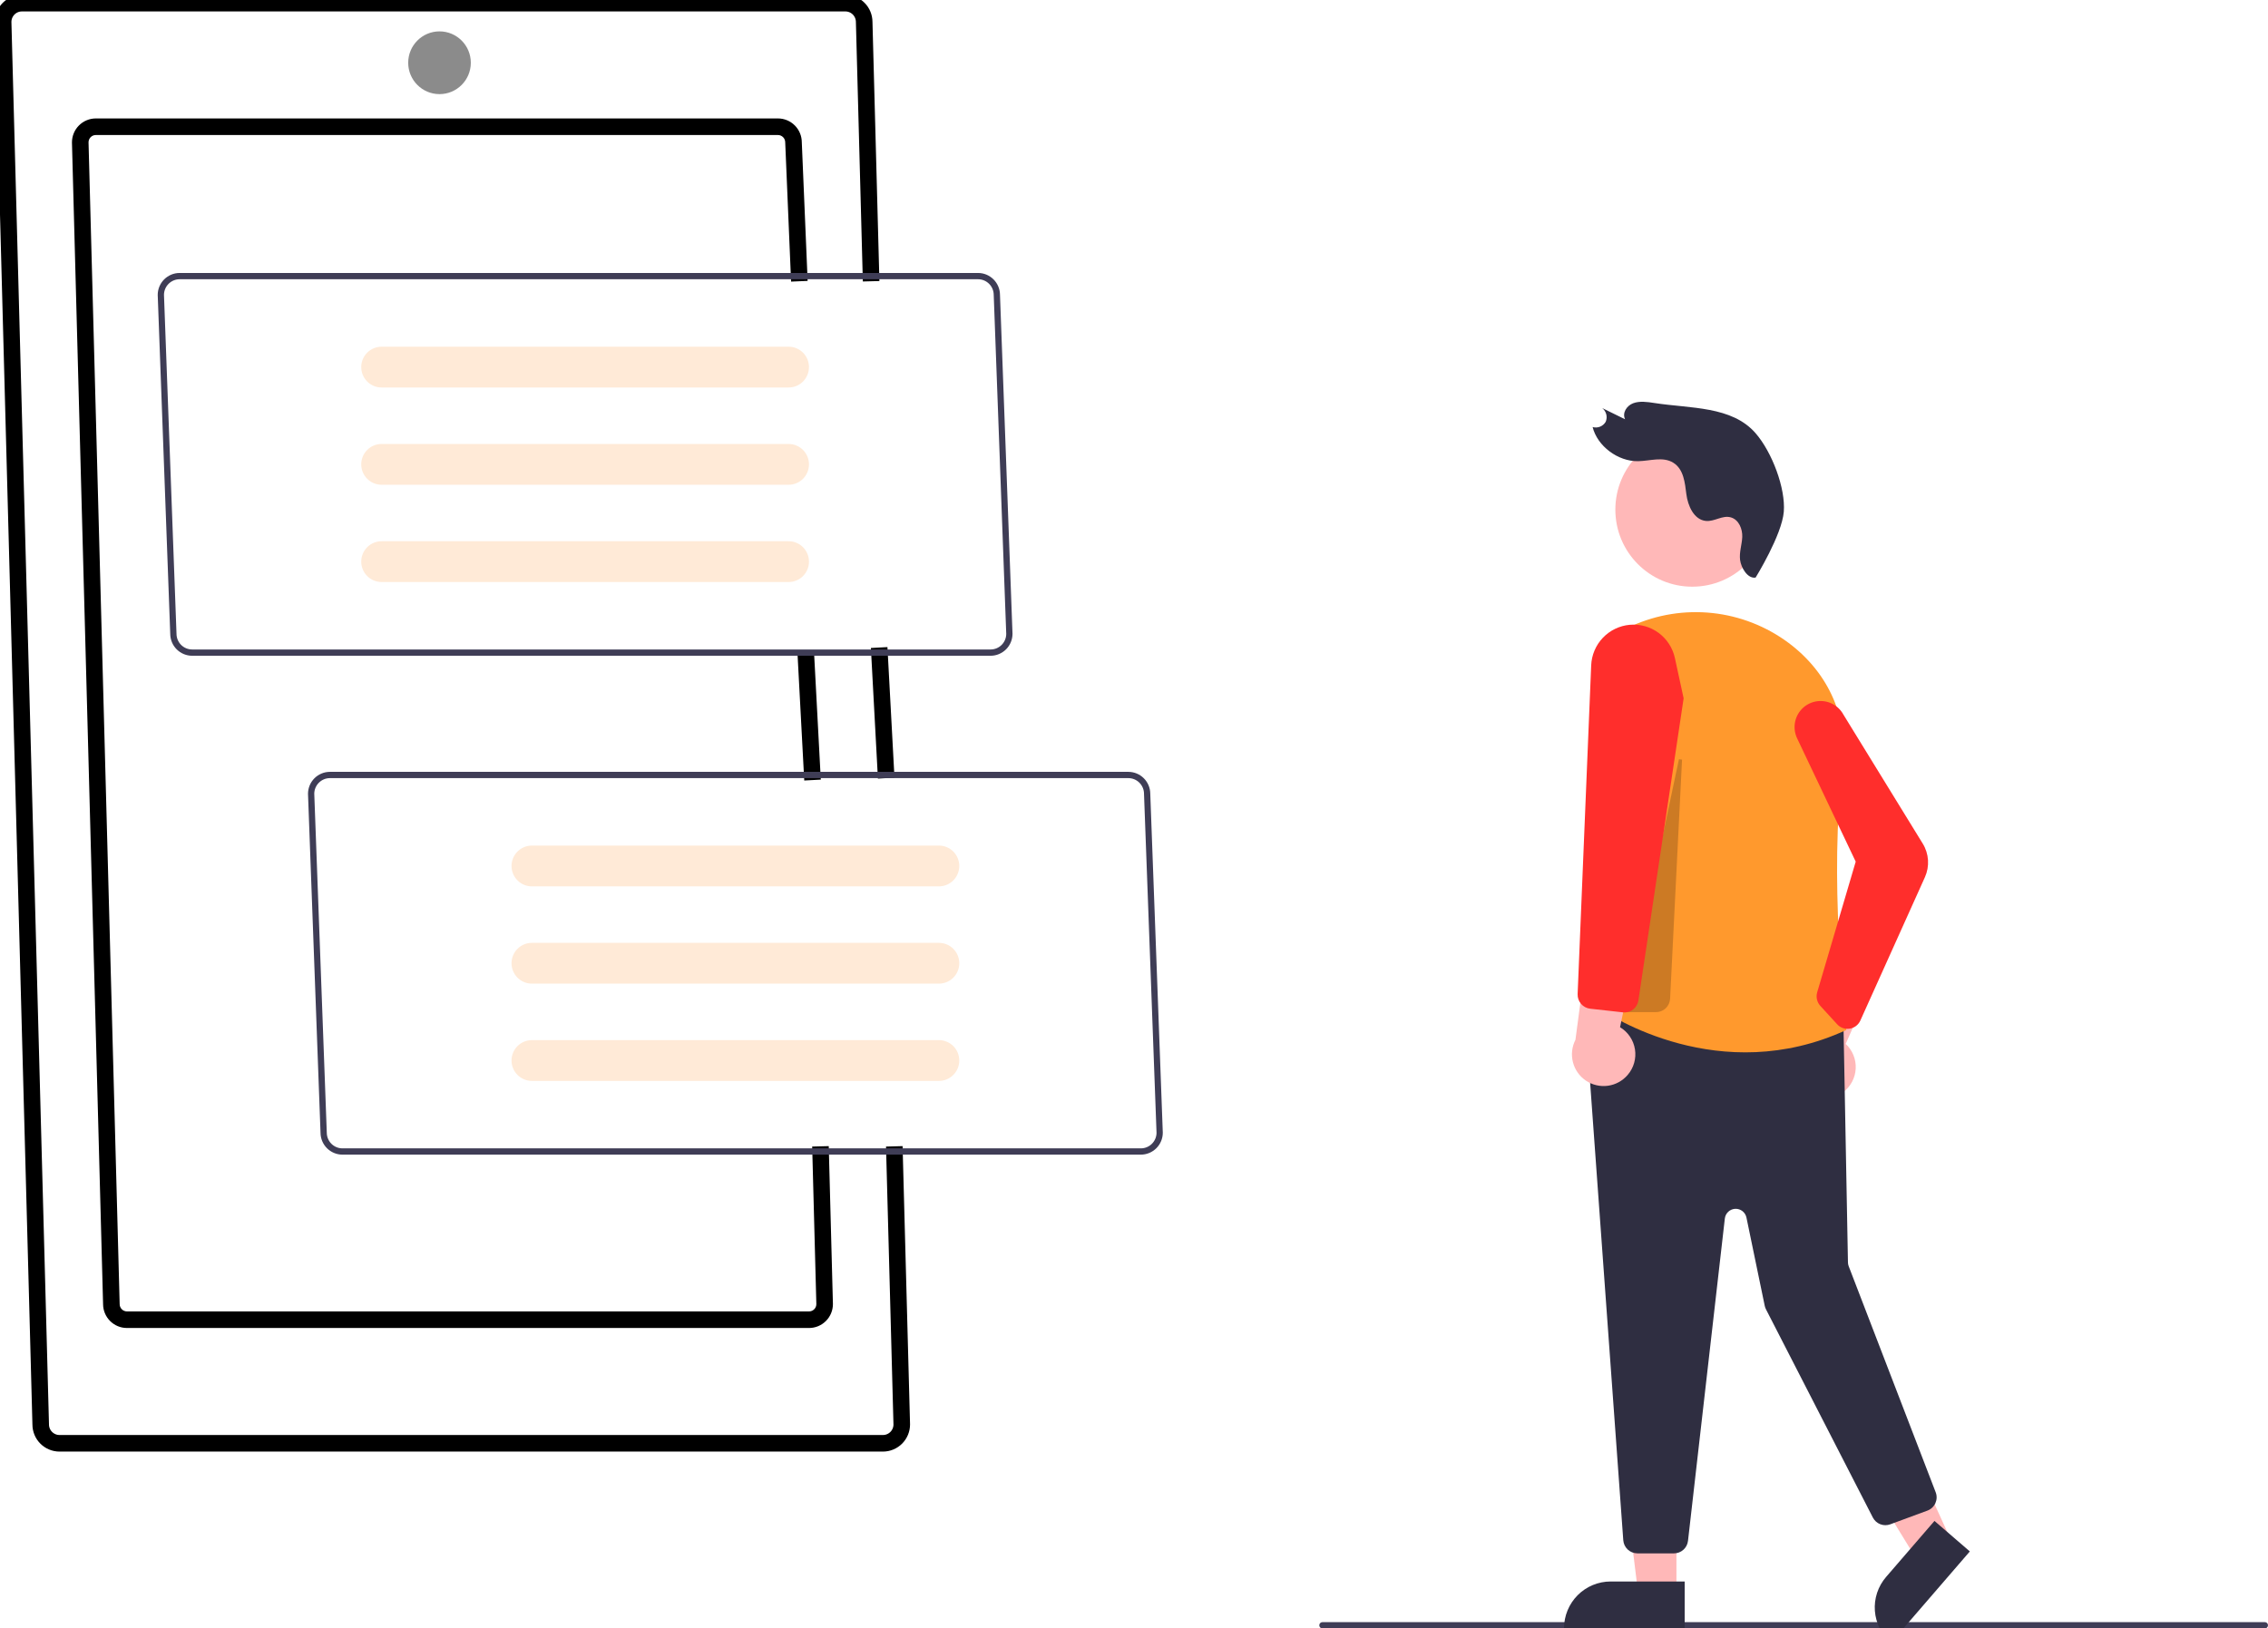 <svg width="220" height="158" viewBox="0 0 220 158" fill="none" xmlns="http://www.w3.org/2000/svg" xmlns:xlink="http://www.w3.org/1999/xlink">
<path d="M219.697,158L128.276,158C128.196,158 128.119,157.968 128.062,157.911C128.005,157.854 127.973,157.776 127.973,157.696C127.973,157.615 128.005,157.537 128.062,157.48C128.119,157.423 128.196,157.391 128.276,157.391L219.697,157.391C219.777,157.391 219.855,157.423 219.911,157.48C219.968,157.537 220,157.615 220,157.696C220,157.776 219.968,157.854 219.911,157.911C219.855,157.968 219.777,158 219.697,158Z" fill="#3F3D56"/>
<path d="M162.618,154.514L158.895,154.514L157.123,140.118L162.619,140.118L162.618,154.514Z" fill="#FFB8B8"/>
<path d="M156.235,153.447L163.417,153.447L163.417,157.979L151.714,157.979C151.714,157.384 151.831,156.795 152.058,156.245C152.285,155.695 152.618,155.196 153.038,154.775C153.458,154.354 153.956,154.02 154.505,153.792C155.054,153.564 155.642,153.447 156.235,153.447Z" fill="#2F2E41"/>
<path d="M189.636,150.286L186.249,151.836L178.67,139.48L183.669,137.191L189.636,150.286Z" fill="#FFB8B8"/>
<path d="M184.207,151.217L191.391,151.217L191.391,155.747L179.683,155.747C179.683,155.152 179.8,154.563 180.028,154.013C180.255,153.464 180.588,152.964 181.008,152.543C181.428,152.123 181.927,151.789 182.476,151.561C183.024,151.334 183.613,151.217 184.207,151.217Z" transform="rotate(-49.198 185.537 153.482)" fill="#2F2E41"/>
<path d="M178.792,105.974C179.149,105.705 179.443,105.361 179.652,104.966C179.862,104.571 179.983,104.134 180.006,103.687C180.029,103.24 179.954,102.794 179.787,102.379C179.619,101.964 179.363,101.591 179.036,101.286L183.413,91.332L177.852,92.276L174.548,101.585C174.074,102.169 173.83,102.908 173.862,103.661C173.895,104.413 174.202,105.128 174.725,105.669C175.248,106.21 175.951,106.54 176.701,106.596C177.451,106.653 178.195,106.431 178.792,105.974Z" fill="#FFB8B8"/>
<path d="M162.381,150.718L158.824,150.718C158.479,150.716 158.147,150.585 157.895,150.35C157.642,150.114 157.487,149.792 157.461,149.447L153.699,97.524C153.684,97.325 153.714,97.125 153.784,96.938C153.855,96.752 153.965,96.583 154.108,96.444C154.25,96.304 154.421,96.198 154.609,96.132C154.797,96.066 154.997,96.042 155.195,96.061L177.59,98.251C177.923,98.284 178.233,98.438 178.461,98.684C178.688,98.931 178.817,99.253 178.824,99.588L179.255,122.492C179.257,122.617 179.281,122.74 179.326,122.856L187.765,144.791C187.83,144.96 187.861,145.141 187.856,145.323C187.851,145.504 187.809,145.683 187.735,145.848C187.66,146.014 187.553,146.163 187.421,146.286C187.288,146.41 187.132,146.506 186.962,146.569L183.357,147.9C183.044,148.016 182.7,148.013 182.389,147.891C182.078,147.77 181.822,147.539 181.669,147.241L171.302,127.037C171.246,126.927 171.205,126.81 171.18,126.689L169.409,118.136C169.357,117.888 169.22,117.667 169.02,117.511C168.821,117.356 168.572,117.277 168.32,117.288C168.067,117.3 167.827,117.401 167.643,117.574C167.458,117.746 167.341,117.98 167.312,118.231L163.739,149.503C163.701,149.838 163.542,150.146 163.291,150.37C163.041,150.594 162.717,150.718 162.381,150.718Z" fill="#2F2E41"/>
<path d="M164.152,56.925C168.272,56.925 171.612,53.577 171.612,49.448C171.612,45.318 168.272,41.97 164.152,41.97C160.032,41.97 156.692,45.318 156.692,49.448C156.692,53.577 160.032,56.925 164.152,56.925Z" fill="#FFB8B8"/>
<path d="M155.118,97.824C156.073,98.484 166.832,105.59 179.095,99.938C178.936,98.566 177.406,84.784 178.742,74.624C179.376,69.804 177.461,65.338 173.488,62.372C171.33,60.769 168.785,59.771 166.115,59.482C163.444,59.193 160.745,59.623 158.296,60.727C158.095,60.818 157.892,60.912 157.688,61.01L155.118,97.824Z" fill="#FF992D"/>
<path d="M179.211,99.825C179.022,99.825 178.834,99.785 178.661,99.709C178.488,99.632 178.333,99.52 178.205,99.38L176.573,97.596C176.415,97.421 176.303,97.209 176.25,96.979C176.197,96.749 176.204,96.509 176.27,96.282L180.007,83.603L174.321,71.634C174.072,71.108 174.011,70.512 174.148,69.946C174.269,69.449 174.538,69.001 174.918,68.66C175.299,68.319 175.774,68.102 176.28,68.037C176.786,67.973 177.3,68.063 177.753,68.297C178.207,68.531 178.58,68.897 178.821,69.347L186.508,81.85C186.808,82.335 186.983,82.887 187.02,83.457C187.056,84.026 186.953,84.596 186.718,85.116L180.458,99.018C180.365,99.225 180.223,99.405 180.043,99.543C179.863,99.681 179.652,99.771 179.429,99.807C179.357,99.819 179.284,99.825 179.211,99.825Z" fill="#FF2E2C"/>
<g opacity="0.2">
<path d="M160.638,98.203L157.658,98.203L162.86,73.665L163.161,73.704L162.003,96.902C161.986,97.253 161.835,97.584 161.581,97.826C161.327,98.069 160.989,98.204 160.638,98.203Z" fill="#000000"/>
</g>
<path d="M157.881,104.304C158.174,103.966 158.39,103.569 158.513,103.138C158.636,102.708 158.664,102.256 158.594,101.814C158.524,101.372 158.359,100.951 158.109,100.58C157.859,100.209 157.531,99.898 157.148,99.668L159.367,89.019L154.124,91.1L152.82,100.893C152.477,101.564 152.391,102.337 152.579,103.067C152.767,103.796 153.215,104.431 153.839,104.852C154.463,105.272 155.219,105.449 155.964,105.348C156.709,105.247 157.391,104.875 157.881,104.304Z" fill="#FFB8B8"/>
<path d="M157.58,98.234C157.529,98.234 157.477,98.231 157.426,98.225L154.248,97.871C153.904,97.832 153.588,97.664 153.363,97.401C153.138,97.138 153.02,96.799 153.033,96.453L154.348,64.554C154.39,63.554 154.793,62.602 155.483,61.879C156.174,61.155 157.104,60.708 158.099,60.621C159.094,60.535 160.087,60.815 160.891,61.409C161.695,62.003 162.256,62.871 162.468,63.849L163.315,67.755L163.311,67.783L158.929,97.067C158.881,97.391 158.719,97.688 158.471,97.902C158.224,98.116 157.908,98.234 157.58,98.234Z" fill="#FF2E2C"/>
<path d="M170.298,56.04C169.525,56.173 168.888,55.093 168.792,54.334C168.696,53.575 168.972,52.848 169.002,52.094C169.032,51.34 168.677,50.423 167.896,50.2C167.076,49.965 166.317,50.624 165.478,50.545C164.309,50.434 163.723,49.064 163.581,47.955C163.439,46.846 163.328,45.532 162.316,44.9C161.307,44.269 160.059,44.728 158.899,44.748C156.94,44.781 154.945,43.283 154.487,41.435C154.725,41.503 154.979,41.491 155.208,41.399C155.438,41.306 155.631,41.14 155.755,40.926C155.853,40.697 155.873,40.443 155.812,40.202C155.751,39.961 155.612,39.747 155.417,39.593L157.638,40.683C157.334,40.064 157.793,39.359 158.424,39.124C159.055,38.89 159.789,38.995 160.485,39.103C163.963,39.645 167.991,39.378 170.298,42.036C171.896,43.877 173.211,47.38 173.032,49.647C172.852,51.913 170.298,56.04 170.298,56.04Z" fill="#2F2E41"/>
<path d="M85.65,140.343L5.771,140.343C5.207,140.342 4.667,140.118 4.268,139.718C3.869,139.319 3.645,138.777 3.645,138.212L0,2.139C-0.001,1.859 0.054,1.581 0.161,1.322C0.267,1.063 0.424,0.827 0.621,0.628C0.818,0.43 1.053,0.272 1.311,0.164C1.569,0.056 1.846,0.001 2.126,0L82.005,0C82.569,0.001 83.109,0.225 83.508,0.625C83.906,1.024 84.13,1.566 84.131,2.131L84.791,26.782L84.184,26.798L83.524,2.139C83.524,1.939 83.485,1.74 83.409,1.555C83.333,1.369 83.222,1.201 83.081,1.059C82.94,0.916 82.772,0.804 82.587,0.726C82.403,0.649 82.205,0.609 82.005,0.609L2.126,0.609C1.723,0.609 1.337,0.77 1.053,1.055C0.768,1.341 0.608,1.727 0.607,2.131L4.252,138.204C4.251,138.404 4.29,138.603 4.366,138.788C4.442,138.974 4.554,139.142 4.695,139.284C4.836,139.426 5.004,139.539 5.188,139.617C5.373,139.694 5.571,139.734 5.771,139.734L85.65,139.734C86.052,139.734 86.438,139.573 86.723,139.288C87.008,139.002 87.168,138.616 87.168,138.212L86.459,111.735L87.066,111.718L87.776,138.204C87.776,138.484 87.722,138.762 87.615,139.021C87.508,139.28 87.352,139.516 87.155,139.715C86.957,139.913 86.723,140.071 86.464,140.179C86.206,140.287 85.929,140.342 85.65,140.343Z" fill="#8B8B8B" stroke="#000000" stroke-width="1" stroke-miterlimit="3.999"/>
<path d="M85.926,63.32L85.318,63.32L85.318,75.01L85.926,75.01L85.926,63.32Z" transform="rotate(-3.083 85.622 69.165)" fill="#CCCCCC" stroke="#000000" stroke-width="1" stroke-miterlimit="3.999"/>
<path d="M78.481,128.351L12.313,128.351C11.832,128.351 11.371,128.159 11.031,127.818C10.691,127.477 10.5,127.015 10.499,126.534L7.48,13.817C7.48,13.578 7.526,13.341 7.617,13.12C7.708,12.899 7.841,12.698 8.01,12.528C8.178,12.359 8.378,12.224 8.598,12.132C8.819,12.04 9.055,11.992 9.294,11.992L75.462,11.992C75.943,11.992 76.404,12.184 76.744,12.525C77.084,12.865 77.275,13.327 77.276,13.809L77.822,26.777L77.215,26.803L76.668,13.822C76.669,13.662 76.639,13.504 76.579,13.356C76.519,13.208 76.43,13.074 76.318,12.96C76.206,12.847 76.073,12.757 75.926,12.695C75.779,12.633 75.622,12.601 75.462,12.601L9.294,12.601C8.974,12.601 8.667,12.728 8.441,12.955C8.215,13.182 8.088,13.489 8.088,13.809L11.107,126.525C11.106,126.685 11.137,126.843 11.197,126.99C11.257,127.137 11.346,127.271 11.458,127.384C11.57,127.497 11.703,127.587 11.85,127.649C11.997,127.71 12.154,127.742 12.313,127.742L78.481,127.742C78.801,127.742 79.108,127.614 79.334,127.388C79.56,127.161 79.687,126.854 79.687,126.534L79.296,111.734L79.903,111.718L80.295,126.526C80.295,126.765 80.249,127.002 80.158,127.223C80.067,127.444 79.934,127.645 79.765,127.815C79.597,127.984 79.397,128.119 79.177,128.211C78.956,128.303 78.72,128.351 78.481,128.351Z" fill="#8B8B8B" stroke="#000000" stroke-width="1" stroke-miterlimit="3.999"/>
<path d="M78.787,63.624L78.179,63.624L78.179,75.197L78.787,75.197L78.787,63.624Z" transform="rotate(-3.04 78.483 69.41)" fill="#CCCCCC" stroke="#000000" stroke-width="1" stroke-miterlimit="3.999"/>
<path d="M96.089,63.626L18.64,63.626C18.079,63.626 17.541,63.403 17.143,63.008C16.745,62.612 16.519,62.075 16.514,61.513L15.299,28.617C15.299,28.052 15.524,27.51 15.922,27.11C16.321,26.711 16.861,26.486 17.425,26.486L94.874,26.486C95.435,26.486 95.972,26.709 96.37,27.104C96.769,27.5 96.995,28.037 97,28.599L98.215,61.495C98.214,62.06 97.99,62.602 97.592,63.001C97.193,63.401 96.653,63.626 96.089,63.626ZM15.906,28.601L17.121,61.495C17.122,61.899 17.282,62.286 17.566,62.571C17.851,62.856 18.237,63.017 18.64,63.017L96.089,63.017C96.489,63.017 96.872,62.859 97.157,62.577C97.441,62.295 97.603,61.912 97.607,61.511L96.393,28.617C96.392,28.213 96.232,27.826 95.947,27.541C95.663,27.255 95.277,27.095 94.874,27.094L17.425,27.094C17.025,27.095 16.641,27.253 16.357,27.535C16.073,27.817 15.911,28.2 15.906,28.601Z" fill="#3F3D56"/>
<path d="M110.667,112.031L33.218,112.031C32.657,112.03 32.119,111.808 31.721,111.412C31.323,111.016 31.097,110.479 31.092,109.917L29.877,77.021C29.878,76.456 30.102,75.915 30.5,75.515C30.899,75.115 31.439,74.891 32.003,74.89L109.452,74.89C110.013,74.891 110.551,75.113 110.949,75.509C111.347,75.905 111.573,76.442 111.578,77.004L112.793,109.9C112.793,110.465 112.568,111.006 112.17,111.406C111.771,111.806 111.231,112.03 110.667,112.031ZM30.484,77.005L31.699,109.9C31.7,110.303 31.86,110.69 32.145,110.976C32.429,111.261 32.815,111.422 33.218,111.422L110.667,111.422C111.067,111.422 111.451,111.263 111.735,110.981C112.019,110.699 112.181,110.317 112.186,109.916L110.971,77.021C110.97,76.618 110.81,76.231 110.526,75.945C110.241,75.66 109.855,75.499 109.452,75.499L32.003,75.499C31.603,75.499 31.22,75.658 30.935,75.94C30.651,76.222 30.489,76.604 30.484,77.005Z" fill="#3F3D56"/>
<path d="M51.593,82.044C51.07,82.044 50.568,82.253 50.197,82.624C49.827,82.995 49.619,83.498 49.619,84.023C49.619,84.548 49.827,85.051 50.197,85.422C50.568,85.794 51.07,86.002 51.593,86.002L91.077,86.002C91.601,86.002 92.103,85.794 92.473,85.422C92.843,85.051 93.051,84.548 93.051,84.023C93.051,83.498 92.843,82.995 92.473,82.624C92.103,82.253 91.601,82.044 91.077,82.044L51.593,82.044Z" fill="#FFEAD7"/>
<path d="M51.593,91.482C51.07,91.482 50.568,91.69 50.197,92.061C49.827,92.432 49.619,92.936 49.619,93.46C49.619,93.985 49.827,94.489 50.197,94.86C50.568,95.231 51.07,95.439 51.593,95.439L91.077,95.439C91.601,95.439 92.103,95.231 92.473,94.86C92.843,94.489 93.051,93.985 93.051,93.46C93.051,92.936 92.843,92.432 92.473,92.061C92.103,91.69 91.601,91.482 91.077,91.482L51.593,91.482Z" fill="#FFEAD7"/>
<path d="M51.593,100.919C51.07,100.919 50.568,101.128 50.197,101.499C49.827,101.87 49.619,102.373 49.619,102.898C49.619,103.423 49.827,103.926 50.197,104.297C50.568,104.668 51.07,104.877 51.593,104.877L91.077,104.877C91.601,104.877 92.103,104.668 92.473,104.297C92.843,103.926 93.051,103.423 93.051,102.898C93.051,102.373 92.843,101.87 92.473,101.499C92.103,101.128 91.601,100.919 91.077,100.919L51.593,100.919Z" fill="#FFEAD7"/>
<path d="M37.014,33.64C36.491,33.64 35.989,33.848 35.618,34.219C35.248,34.59 35.04,35.094 35.04,35.618C35.04,36.143 35.248,36.647 35.618,37.018C35.989,37.389 36.491,37.597 37.014,37.597L76.498,37.597C77.022,37.597 77.524,37.389 77.894,37.018C78.264,36.647 78.472,36.143 78.472,35.618C78.472,35.094 78.264,34.59 77.894,34.219C77.524,33.848 77.022,33.64 76.498,33.64L37.014,33.64Z" fill="#FFEAD7"/>
<path d="M37.014,43.077C36.491,43.077 35.989,43.286 35.618,43.657C35.248,44.028 35.04,44.531 35.04,45.056C35.04,45.581 35.248,46.084 35.618,46.455C35.989,46.826 36.491,47.035 37.014,47.035L76.498,47.035C77.022,47.035 77.524,46.826 77.894,46.455C78.264,46.084 78.472,45.581 78.472,45.056C78.472,44.531 78.264,44.028 77.894,43.657C77.524,43.286 77.022,43.077 76.498,43.077L37.014,43.077Z" fill="#FFEAD7"/>
<path d="M37.014,52.514C36.491,52.514 35.989,52.723 35.618,53.094C35.248,53.465 35.04,53.968 35.04,54.493C35.04,55.018 35.248,55.521 35.618,55.892C35.989,56.264 36.491,56.472 37.014,56.472L76.498,56.472C77.022,56.472 77.524,56.264 77.894,55.892C78.264,55.521 78.472,55.018 78.472,54.493C78.472,53.968 78.264,53.465 77.894,53.094C77.524,52.723 77.022,52.514 76.498,52.514L37.014,52.514Z" fill="#FFEAD7"/>
<path d="M42.633,9.133C44.31,9.133 45.67,7.77 45.67,6.089C45.67,4.407 44.31,3.044 42.633,3.044C40.956,3.044 39.596,4.407 39.596,6.089C39.596,7.77 40.956,9.133 42.633,9.133Z" fill="#8B8B8B"/>
</svg>
